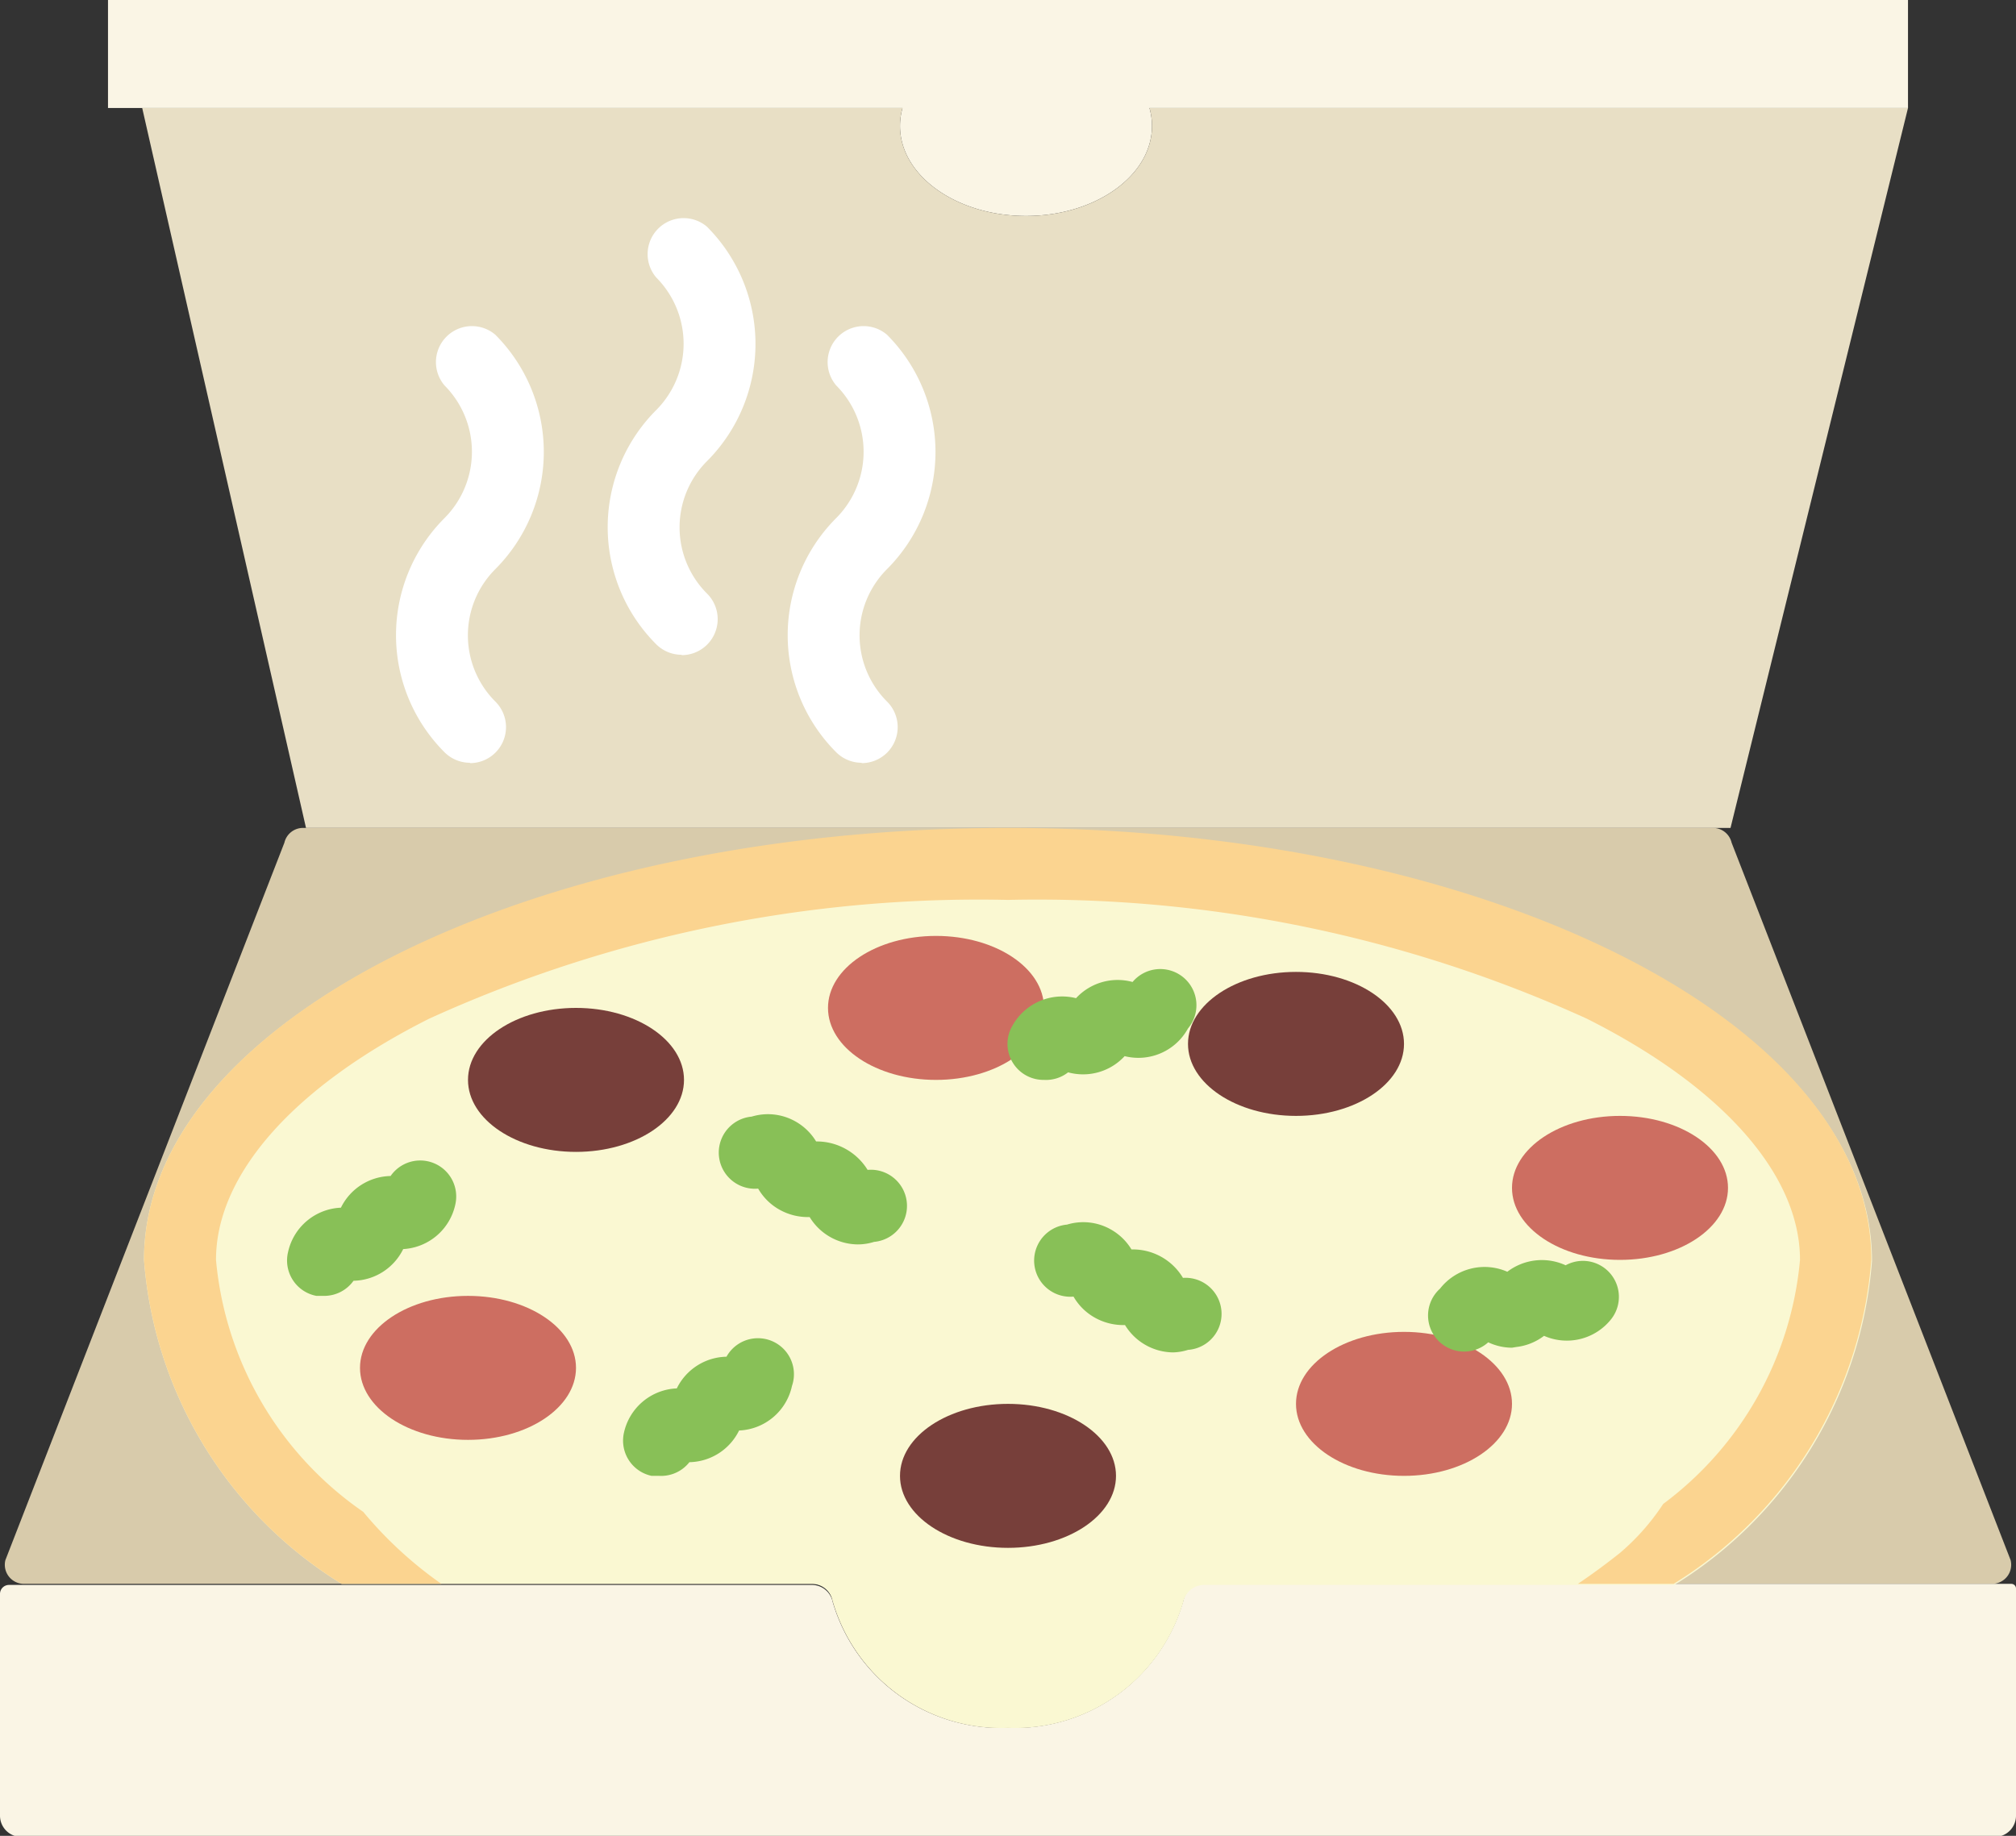 <svg id="Capa_1" data-name="Capa 1" xmlns="http://www.w3.org/2000/svg" viewBox="0 0 56 51"><rect x="0" y="0" width="56" height="51" fill="#333333" stroke="none"/><defs><style>.cls-1{fill:#d8cbab;}.cls-2{fill:#faf5e5;}.cls-3{fill:#faf8d2;}.cls-4{fill:#e8dfc5;}.cls-5{fill:#cd6e61;}.cls-6{fill:#773f3a;}.cls-7{fill:#88c057;}.cls-8{fill:#fbd490;}.cls-9{fill:#fff;}</style></defs><title>pizza</title><path class="cls-1" d="M55.85,45.84,48.1,25.91a.53.53,0,0,0-.52-.41H8.42a.53.53,0,0,0-.52.41L.15,45.84a.53.53,0,0,0,.52.66H22.6a.55.55,0,0,1,.52.44A4.87,4.87,0,0,0,28,50.5a4.87,4.87,0,0,0,4.87-3.56.55.55,0,0,1,.52-.44H55.33A.53.53,0,0,0,55.85,45.84Z" transform="translate(0 -2.5)"/><path class="cls-2" d="M33.43,46.5a.59.59,0,0,0-.56.47A4.87,4.87,0,0,1,28,50.5,4.87,4.87,0,0,1,23.13,47a.59.59,0,0,0-.56-.47H.25a.25.25,0,0,0-.25.25v6.16a.59.59,0,0,0,.59.59H55.41a.59.59,0,0,0,.59-.59V46.63a.13.13,0,0,0-.13-.13Z" transform="translate(0 -2.5)"/><path class="cls-3" d="M9.49,46.5H22.57a.59.59,0,0,1,.56.47A4.87,4.87,0,0,0,28,50.5,4.87,4.87,0,0,0,32.87,47a.59.59,0,0,1,.56-.47H46.51a11.61,11.61,0,0,0,5.49-9c0-6.63-10.74-12-24-12S4,30.87,4,37.5A11.61,11.61,0,0,0,9.49,46.5Z" transform="translate(0 -2.5)"/><path class="cls-2" d="M53,2.5H3v3H25.07A1.82,1.82,0,0,0,25,6c0,1.38,1.57,2.5,3.5,2.5S32,7.38,32,6a1.82,1.82,0,0,0-.07-.5H53Z" transform="translate(0 -2.5)"/><path class="cls-4" d="M31.93,5.5A1.82,1.82,0,0,1,32,6c0,1.38-1.57,2.5-3.5,2.5S25,7.38,25,6a1.82,1.82,0,0,1,.07-.5H3.95l4.55,20H48.07L53,5.5Z" transform="translate(0 -2.5)"/><ellipse class="cls-5" cx="13" cy="38" rx="3" ry="2"/><ellipse class="cls-6" cx="16" cy="30" rx="3" ry="2"/><ellipse class="cls-5" cx="26" cy="28" rx="3" ry="2"/><ellipse class="cls-6" cx="36" cy="29" rx="3" ry="2"/><ellipse class="cls-5" cx="45" cy="33" rx="3" ry="2"/><ellipse class="cls-5" cx="39" cy="39" rx="3" ry="2"/><ellipse class="cls-6" cx="28" cy="41" rx="3" ry="2"/><path class="cls-7" d="M18.31,43.5l-.21,0a1,1,0,0,1-.77-1.19,1.57,1.57,0,0,1,1.47-1.24,1.57,1.57,0,0,1,1.38-.88A1,1,0,0,1,22,41a1.57,1.57,0,0,1-1.47,1.24,1.57,1.57,0,0,1-1.38.88A1,1,0,0,1,18.31,43.5Z" transform="translate(0 -2.5)"/><path class="cls-7" d="M9,38.5l-.21,0A1,1,0,0,1,8,37.29a1.57,1.57,0,0,1,1.47-1.24,1.57,1.57,0,0,1,1.38-.88,1,1,0,0,1,1.8.78A1.57,1.57,0,0,1,11.2,37.2a1.57,1.57,0,0,1-1.38.88A1,1,0,0,1,9,38.5Z" transform="translate(0 -2.5)"/><path class="cls-7" d="M32.59,40.07a1.58,1.58,0,0,1-1.34-.76,1.61,1.61,0,0,1-.81-.19,1.56,1.56,0,0,1-.62-.6,1,1,0,0,1-.18-2,1.55,1.55,0,0,1,1.19.12,1.57,1.57,0,0,1,.6.57,1.62,1.62,0,0,1,1.43.79A1,1,0,0,1,33,40,1.5,1.5,0,0,1,32.59,40.07Zm.42-1.7h0Zm-1.95-1h0Z" transform="translate(0 -2.5)"/><path class="cls-7" d="M29,32.5A1,1,0,0,1,28.12,31a1.58,1.58,0,0,1,1.77-.77,1.57,1.57,0,0,1,1.57-.45A1,1,0,0,1,33,31.07a1.57,1.57,0,0,1-1.76.77,1.57,1.57,0,0,1-1.57.45A1,1,0,0,1,29,32.5Zm.66-1.93Zm.58-.17h0Zm1.54-.45h0Z" transform="translate(0 -2.5)"/><path class="cls-7" d="M42,39.94a1.56,1.56,0,0,1-.66-.15A1,1,0,0,1,40,38.3a1.57,1.57,0,0,1,1.87-.47,1.58,1.58,0,0,1,1.62-.18,1,1,0,0,1,1.27,1.49,1.57,1.57,0,0,1-1.87.47,1.56,1.56,0,0,1-.77.31Zm1.24-.6Zm-1-1.31h0Z" transform="translate(0 -2.5)"/><path class="cls-7" d="M23.83,37.07a1.58,1.58,0,0,1-1.34-.76,1.61,1.61,0,0,1-.81-.19,1.56,1.56,0,0,1-.62-.6,1,1,0,0,1-.18-2,1.55,1.55,0,0,1,1.19.12,1.57,1.57,0,0,1,.6.57,1.66,1.66,0,0,1,1.43.79,1,1,0,0,1,.18,2A1.5,1.5,0,0,1,23.83,37.07Zm.42-1.7h0Zm-2-1h0Z" transform="translate(0 -2.5)"/><path class="cls-8" d="M28,25.5c-13.26,0-24,5.37-24,12a11.61,11.61,0,0,0,5.49,9h2.77a11.1,11.1,0,0,1-2.17-2h0A9.55,9.55,0,0,1,6,37.5c0-2.37,2.16-4.81,5.92-6.7A36.85,36.85,0,0,1,28,27.5a36.85,36.85,0,0,1,16.08,3.3C47.84,32.69,50,35.13,50,37.5a9.51,9.51,0,0,1-3.8,6.78l0,0A6.36,6.36,0,0,1,45,45.64c-.39.31-.77.59-1.17.86h2.66a11.61,11.61,0,0,0,5.49-9C52,30.87,41.26,25.5,28,25.5Z" transform="translate(0 -2.5)"/><path class="cls-9" d="M23.94,23.69a1,1,0,0,1-.71-.29,4.6,4.6,0,0,1,0-6.51,2.61,2.61,0,0,0,0-3.68,1,1,0,0,1,1.41-1.41,4.61,4.61,0,0,1,0,6.51,2.6,2.6,0,0,0,0,3.68,1,1,0,0,1-.71,1.71Z" transform="translate(0 -2.5)"/><path class="cls-9" d="M13.06,23.69a1,1,0,0,1-.71-.29,4.6,4.6,0,0,1,0-6.51,2.61,2.61,0,0,0,0-3.68,1,1,0,0,1,1.41-1.41,4.61,4.61,0,0,1,0,6.51,2.6,2.6,0,0,0,0,3.68,1,1,0,0,1-.71,1.71Z" transform="translate(0 -2.5)"/><path class="cls-9" d="M18.94,20.69a1,1,0,0,1-.71-.29,4.6,4.6,0,0,1,0-6.51,2.61,2.61,0,0,0,0-3.68,1,1,0,0,1,1.41-1.41,4.61,4.61,0,0,1,0,6.51,2.6,2.6,0,0,0,0,3.68,1,1,0,0,1-.71,1.71Z" transform="translate(0 -2.5)"/></svg>